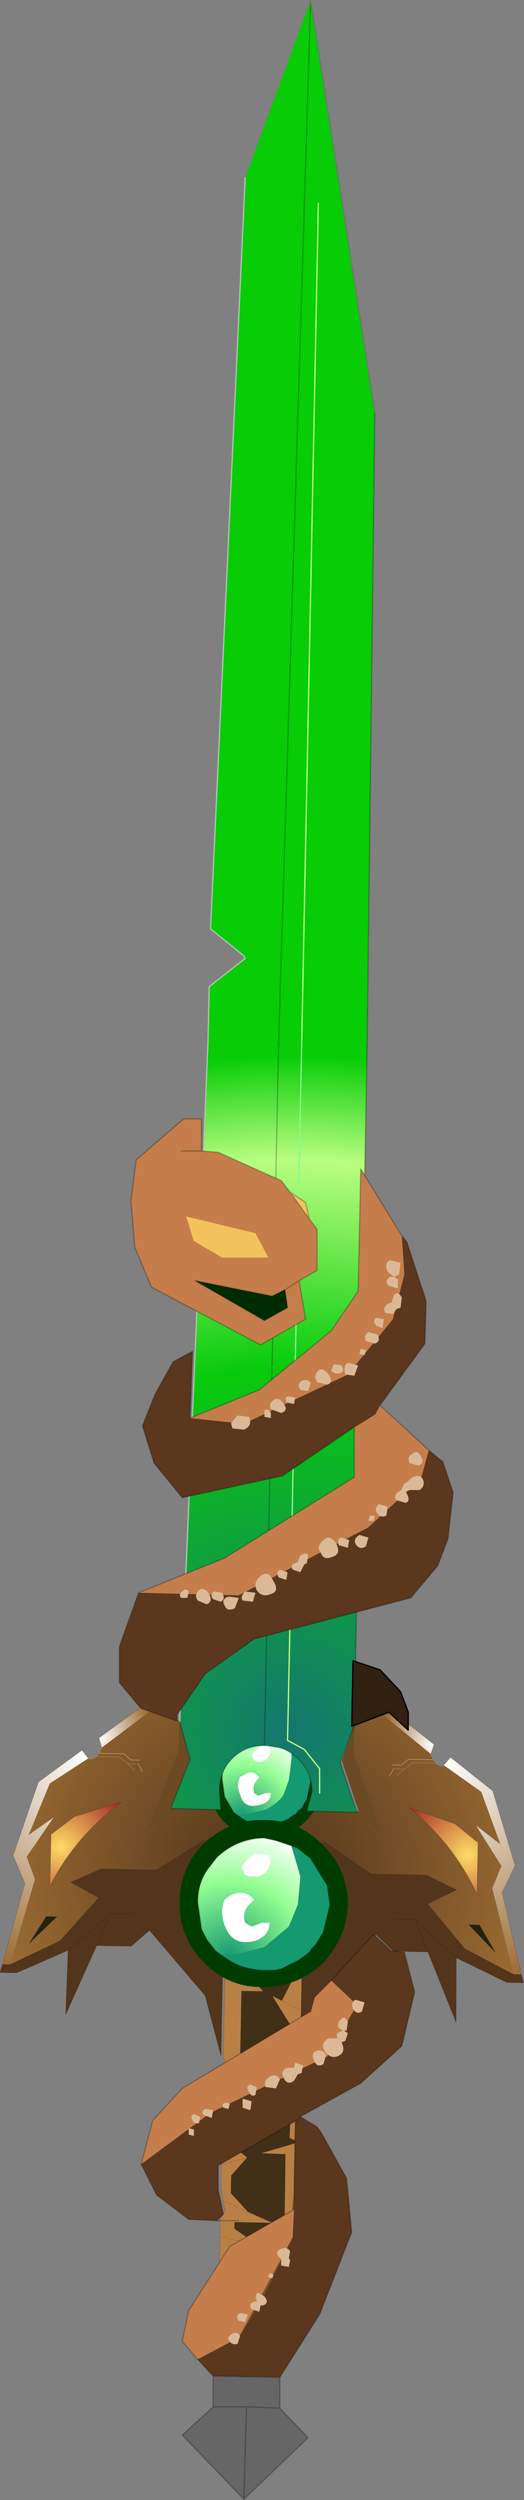 <svg viewBox="0 0 20.41 97.35" xmlns="http://www.w3.org/2000/svg" xmlns:xlink="http://www.w3.org/1999/xlink"><rect x="0" y="0" width="20.41" height="97.35" fill="#808080" stroke="none"/><g transform="translate(-264.75 -151.28)"><use transform="matrix(.296 .006 -.006 .296 264.96 217.64)" width="34.35" height="45.7" xlink:href="#a"/><use transform="matrix(-.296 -.006 -.006 .296 285.35 218.04)" width="34.35" height="45.7" xlink:href="#a"/><use transform="translate(272.85 218.4)" width="4.45" height="4.45" xlink:href="#b"/><use transform="matrix(.296 .006 -.005 .27 273.57 225.05)" width="10.1" height="62.75" xlink:href="#c"/><use transform="translate(268.75 151.3)" width="13.95" height="97.45" xlink:href="#d"/></g><defs><radialGradient id="e" cx="0" cy="0" r="819.2" gradientTransform="translate(15.75 -2.05) scale(.042)" gradientUnits="userSpaceOnUse"><stop stop-color="#52351b" offset="0"/><stop stop-color="#9b6b33" offset="1"/></radialGradient><radialGradient id="f" cx="0" cy="0" r="819.2" gradientTransform="translate(-4.75 -18.65) scale(.009)" gradientUnits="userSpaceOnUse"><stop stop-color="#fff" offset="0"/><stop stop-color="#9b6b33" offset="1"/></radialGradient><radialGradient id="g" cx="0" cy="0" r="819.2" gradientTransform="translate(-6.1 -15.95) scale(.036)" gradientUnits="userSpaceOnUse"><stop stop-color="#fff" offset="0"/><stop stop-color="#9b6b33" offset="1"/></radialGradient><radialGradient id="h" cx="0" cy="0" r="819.2" gradientTransform="translate(-9.5 -4.25) scale(.012)" gradientUnits="userSpaceOnUse"><stop stop-color="#ffdc66" offset="0"/><stop stop-color="#a22626" offset="1"/></radialGradient><radialGradient id="i" cx="0" cy="0" r="819.2" gradientTransform="translate(274.2 222) scale(.004)" gradientUnits="userSpaceOnUse"><stop stop-color="#159971" offset="0"/><stop stop-color="#93fe92" offset=".604"/><stop stop-color="#f2fff2" offset=".988"/></radialGradient><radialGradient id="j" cx="0" cy="0" r="819.2" gradientTransform="translate(276.1 218.65) scale(.049)" gradientUnits="userSpaceOnUse"><stop stop-color="#14766f" offset="0"/><stop stop-color="#08cb0c" offset=".353"/><stop stop-color="#bafe81" offset=".553"/><stop stop-color="#07cc06" offset=".655"/></radialGradient><radialGradient id="k" cx="0" cy="0" r="819.2" gradientTransform="translate(273.7 227.5) scale(.006)" gradientUnits="userSpaceOnUse"><stop stop-color="#159971" offset="0"/><stop stop-color="#93fe92" offset=".604"/><stop stop-color="#f2fff2" offset=".988"/></radialGradient><g id="a"><path d="M5.75-21.15 7.3-16.3 4.95-9.65l-3.5 3.8 4.3-11.35v-3.95" fill="#6c4b24" fill-rule="evenodd" transform="translate(17.15 22.85)"/><path d="M-11.2 4.95h1.4l-3.6 3.6 2.2-3.6" fill="#23230c" fill-rule="evenodd" transform="translate(17.15 22.85)"/><path d="M17.2.85v1L12.15 6.9v15.95l-2.25-7.9L2.4 6.5.05 8.65H-4.5l-3.9 9.2.15-8.5-6.7 3.1h-2.2l.3-1.1h1l6.5-3.25 4.95-5.75L-8.15.4l4.05-1.9h7.25l6.3-4.15 2.75 3.4 5 3.1m-21.7 7.8 1.8-4.25-5.55 4.95L-2.7 4.4H.2h-2.9l-1.8 4.25" fill="#52351b" fill-rule="evenodd" transform="translate(17.15 22.85)"/><path d="M2.8-22.15 2-22.4l.8.25" fill="#fff" fill-rule="evenodd" transform="translate(17.15 22.85)"/><path d="m2-22.4.8.25 1 .35 1.95.65v3.95L1.45-5.85l3.5-3.8h6.6q.45 1 1.3 1.85Q14.6-6.05 17.2-6V.85l-5-3.1-2.75-3.4-6.3 4.15H-4.1L-8.15.4l3.75 1.95-4.95 5.75-6.5 3.25L-12.8.1l-1.15-2.95 3.45-5.25-3.25 2.4 2.65-6.85 5-3.4.05.1q.6 0 1-.35l.35-.45.35-.75 6.35-5m-.95 8.05-.55-1 .55 1m-.4-1.5H-.5l-.95-.8H-4.7h3.25l.95.8H.65m-.15.5H-.95L-2-16.2h-3.05H-2l1.05.85H.5m-2.1 5.05-6.15 2.05-3.05 2.4V.9q3.25-6.65 9.2-11.2m-9.6 15.25-2.2 3.6 3.6-3.6h-1.4M.05-14.5l-1-.85 1 .85" fill="url(#e)" fill-rule="evenodd" transform="translate(17.15 22.85)"/><path d="m-4.75-18.65 5.5-4.2L2-22.4l-6.35 5-.4-1.25" fill="url(#f)" fill-rule="evenodd" transform="translate(17.15 22.85)"/><path d="M-16.85 11.35-14.1.65-15.75-3l.1-.2 3.05-9.5 5.65-4.3.85 1.05-5 3.4-2.65 6.85 3.25-2.4-3.45 5.25L-12.8.1l-3.05 11.25h-1" fill="url(#g)" fill-rule="evenodd" transform="translate(17.15 22.85)"/><path d="M-1.6-10.3Q-7.55-5.75-10.8.9v-6.75l3.05-2.4 6.15-2.05" fill="url(#h)" fill-rule="evenodd" transform="translate(17.15 22.85)"/><path d="m12.4 4.2.4 1.25m-2.6.4.85 1.05.05.1q.6 0 1-.35l.35-.45.35-.75m-.7 1.2h3.05l1.05.85h1.45m-1.45 0 1 .85" fill="none" stroke="#a48c66" stroke-linecap="round" stroke-linejoin="round" stroke-width=".05"/><path d="m17.65 7.5.55 1m-5.75-2.3h3.25l.95.8h1.15" fill="none" stroke="#dcb996" stroke-linecap="round" stroke-linejoin="round" stroke-width=".05"/><path d="m19.95.7-.8-.25L17.9 0l-5.5 4.2m8.55-3.15 1.95.65 1.55 4.85-2.35 6.65h6.6m5.65 3.65v7.85l-5.05 5.05V45.7l-2.25-7.9-7.5-8.45-2.35 2.15h-4.55l-3.9 9.2.15-8.5-6.7 3.1H0l.3-1.1 2.75-10.7-1.65-3.65.1-.2 3.05-9.5 5.65-4.3m5.35 6.7q-5.95 4.55-9.2 11.2V17l3.05-2.4 6.15-2.05M8.9 32.2l5.55-4.95h2.9m-2.9 0-1.8 4.25m-6.7-3.7h1.4l-3.6 3.6 2.2-3.6" fill="none" stroke="#000" stroke-linecap="round" stroke-linejoin="round" stroke-opacity=".251" stroke-width=".05"/><path d="M28.7 13.2q.45 1 1.3 1.85 1.75 1.75 4.35 1.8" fill="none" stroke="#000" stroke-linecap="round" stroke-linejoin="round" stroke-opacity=".251" stroke-width=".05"/></g><g id="b"><path d="M272.85 220.55q0-.9.65-1.5.7-.65 1.6-.65.95.05 1.55.7.65.65.65 1.55 0 .95-.7 1.6-.65.65-1.6.6-.9 0-1.55-.65-.6-.7-.6-1.65" fill="#003c00" fill-rule="evenodd" transform="translate(-272.85 -218.4)"/><path d="m274.05 222-.2-.15-.2-.35-.15-.25-.1-.7q0-.55.25-.95l.25-.25q.5-.45 1.25-.5h.05l.3.05.35.1q.3.45.25.8l-.05.45-.05.35-.2.55q-.15.3-.7.6l-1.05.25m.85-2.75-.35.35v.05l.1.2q.5.15.65-.35l-.05-.2-.35-.05m-.8 1.2q-.15.35 0 .7.15.6.8.4.4-.1.4-.45h-.2l-.3.1-.15-.1q-.1-.3.15-.55l.05-.05q-.25-.35-.6-.1l-.1.05h-.05l.1-.15-.2.25.1-.1" fill="url(#i)" fill-rule="evenodd" transform="translate(-272.85 -218.4)"/><path d="m275.85 219 .15.1.35.3.45.75.05.5-.15.7-.2.35-.15.1-.05.1q-.1.05-.25.15l-.05.05-.35.15-.1.05h-.15l-.3.05h-.05q-.55 0-1-.35l1.05-.25q.55-.3.7-.6l.2-.55.05-.35.05-.45q.05-.35-.25-.8" fill="#159971" fill-rule="evenodd" transform="translate(-272.85 -218.4)"/><path d="m274.9 219.25.35.05.05.2q-.15.5-.65.35l-.1-.2v-.05l.35-.35m-.8 1.2h.05l.1-.05q.35-.25.6.1l-.05.05q-.25.25-.15.55l.15.1.3-.1h.2q0 .35-.4.45-.65.2-.8-.4-.15-.35 0-.7" fill="#fff" fill-rule="evenodd" transform="translate(-272.85 -218.4)"/><path d="m274.1 220.45-.1.1.2-.25-.1.15" fill="#7ceb8c" fill-rule="evenodd" transform="translate(-272.85 -218.4)"/><path d="M1.2 3.6 1 3.45.8 3.1l-.15-.25-.1-.7q0-.55.25-.95l.25-.25Q1.55.5 2.3.45h.05l.3.05.35.1.15.1.35.3.45.75.05.5-.15.7-.2.35-.15.1-.05.1q-.1.05-.25.15l-.05.05-.35.15-.1.05h-.15l-.3.05H2.2q-.55 0-1-.35z" fill="none" stroke="#000" stroke-linecap="round" stroke-linejoin="round" stroke-opacity=".243" stroke-width=".05"/></g><g id="c"><path d="m-4.9-7.55-.15.05v-.05h.15" fill="#face3a" fill-rule="evenodd" transform="translate(5.05 31.35)"/><path d="m1.15-30.2 1.95 1.95 1.75 6.8L2.5-16.2 0-17.5l1.25.65 2.95 5-.8.7L4.75-9.5 1.9-2 4-3.65l-.15 7.2 1.2.6-4.9 1.7 3.2.05.05 9.2-1.6.75 1.6.75-.3 3.25 1 1.25-1 .75 1.95.55-3.3.15 3.3-.15-3.1 2.95.95 1.15-.95 1.2H0l-4-2.65 5.75-2.5-3.35.15-1.7-.9v-2.35h4.45L0 19.15l-3.2-2.35v-.95h5l-3.25-1.5-2.3-2.65V9.15L-1.7 6.5l-1.5-1.25v-2.2l3-1.5-.9-.45-2.5-4.35 4.35-5.7-3.6 1.4v-9.95H0l-3.5-4.15-.6-5.55L0-31.35l1.15 1.15M3.4-11.15.75-8.95l2.65-2.2m-2.25 30.6 1.95.4-1.95-.4m-1-13.6-1.85.65 1.85-.65m3.7-2.3-4.05-2 4.05 2" fill="#412f18" fill-rule="evenodd" transform="translate(5.05 31.35)"/><path d="m3.1-28.25 1.95 1.95v20.45l-.8 1.15v.1l.8.75V11.5q-.15.75-.15 1.65l.05.15-.45 1.5.55.35V27.7l-2.5 3.7h-4.7l-2.9-3.7V15.45l.6-1.15v-.15l-.25-1.3-.35-1.9v-12.7L-3.8-3.4l-.35-1.35-.75-2.8h-.15V-26.3l.95-.9.6 5.55L0-17.5h-2.85v9.95l3.6-1.4-4.35 5.7 2.5 4.35-3.95-2 3.95 2 .9.45-3 1.5v2.2l1.5 1.25-3.35 1.1 3.35-1.1-2.05 2.65v2.55l2.3 2.65 3.25 1.5 1.6-.75-.05-9.2-3.2-.05 4.9-1.7-1.2-.6.15-7.2L1.9-2l2.85-7.5-1.35-1.65.8-.7-2.95-5 1.25.65 2.55 1.35L2.5-16.2l2.35-5.25-1.75-6.8m.3 44.85-1.6-.75h-5v.95L0 19.15l1.15.3H-3.3v2.35l1.7.9 3.35-.15-5.75 2.5 4 2.65h1.95l.95-1.2-.95-1.15 3.1-2.95-1.95-.55 1-.75-1-1.25.3-3.25 1.65.8-1.65-.8m.8-28.45.85-.75-.85.75M-5.05 18 0 19.15-5.05 18m8.15 1.85 1.95.45-1.95-.45m-8.15 7.85H0h-5.05M0-17.5l-5.05-2.6L0-17.5m5.05 45.2h-3.1 3.1m-6.65-5-3.45.15 3.45-.15m-3.1-9.85 3.25 1.5-3.25-1.5m.55-17.6 4.9-4.2-4.9 4.2" fill="#b98046" fill-rule="evenodd" transform="translate(5.05 31.35)"/><path d="M0 21V5.05l.95-.9L5.05 0 6.2 1.15" fill="none" stroke="#4f0000" stroke-linecap="round" stroke-linejoin="round" stroke-opacity=".251" stroke-width=".05"/><path d="m6.2 1.15 3.9 3.9V25.5l-.8 1.15v.1l.8.75v15.35q-.15.75-.15 1.65l.05.15-.45 1.5.55.35v12.55l-2.5 3.7H2.9L0 59.05V46.8l.6-1.15v-.15l-.25-1.3L0 42.3V29.6l1.25-1.65L.9 26.6l-.75-2.8-.15.05V21m7.55-5.85 2.55 1.35m-3.8-2 1.25.65M6.3 14.5l-1.25-.65m.75 8.55 2.65-2.2.8-.7M8.9 34.9l1.2.6-4.9 1.7m1.65 10 1.6.75 1.65.8m0-30-.85.75M6.2 50.8l-1.15-.3L0 49.35m8.15 1.85-1.95-.4m-2.75 3.25 3.35-.15 3.3-.15m0-2.1-1.95-.45M7 59.05H0m7 0h3.1M0 11.25l5.05 2.6m-1.7 24 1.85-.65m-1.25-4.75.9.45 4.05 2m-5.55 2.95L0 38.95m6.85 8.25-6.5-3M0 54.2l3.45-.15M5.8 22.4.9 26.6M0 30.45l3.95 2" fill="none" stroke="#4f0000" stroke-linecap="round" stroke-linejoin="round" stroke-opacity=".251" stroke-width=".05"/></g><g id="d"><path d="m274.05 220.85-.1.1.2-.25-.1.15" fill="#ffffd9" fill-rule="evenodd" transform="translate(-268.75 -151.3)"/><path d="m274.3 158.2 2.55-6.9 2.5 16.05-.3 24.65-.5 26.45-.55 1.45.65 1.95-1.95-.05.2-.75q0-.75-.5-1.25-.45-.45-.95-.5l-.3-.05h-.1q-.75 0-1.25.5t-.5 1.25l.05.75-1.95-.05.75-1.9-.4-1.5 1.1-26.4.05-2.2 1.4-1.1-.05-.1-1.3-1.05 1.35-29.25m1.3 33.75 1.25-40.65-1.25 40.65-.55 27.3.55-27.3m1.55-32.75-.65 32.75.65-32.75m.05 61.9v-.95l-.6-.75-.65-.35.1-4.85-.1 4.85.65.35.6.75v.95m-.7-29.15-.45 22.25.45-22.25" fill="url(#j)" fill-rule="evenodd" transform="translate(-268.75 -151.3)"/><path d="m10.6 16.05-.3 24.65M8.1 0 6.85 40.65" fill="none" stroke="#000" stroke-linecap="round" stroke-linejoin="round" stroke-opacity=".251" stroke-width=".05"/><path d="M7.75 40.65 8.4 7.9m-1.1 55-.1 4.85.65.35.6.75v.95" fill="none" stroke="#bafe81" stroke-linecap="round" stroke-linejoin="round" stroke-width=".05"/><path d="m10.3 40.7-.5 26.45-.55 1.45.65 1.95-1.95-.05.2-.75q0-.75-.5-1.25-.45-.45-.95-.5l-.3-.05h-.1q-.75 0-1.25.5t-.5 1.25l.05.75-1.95-.05.75-1.9L3 67m3.85-26.35-.55 27.3" fill="none" stroke="#000" stroke-linecap="round" stroke-linejoin="round" stroke-opacity=".251" stroke-width=".05"/><path d="m7.3 62.9.45-22.25" fill="none" stroke="#8bf890" stroke-linecap="round" stroke-linejoin="round" stroke-width=".05"/><path d="m8.1 0 2.5 16.05" fill="none" stroke="#60815f" stroke-linecap="round" stroke-linejoin="round" stroke-width=".05"/><path d="m4.1 40.6.05-2.2 1.4-1.1-.05-.1-1.3-1.05L5.55 6.9M3 67l1.1-26.4" fill="none" stroke="#b1c1b0" stroke-linecap="round" stroke-linejoin="round" stroke-width=".05"/><path d="M271.75 225.35q0-1.35.95-2.3 1.05-.95 2.35-.9 1.35 0 2.3 1 .95.95.95 2.3-.05 1.3-1 2.3-1.05.95-2.4.9-1.3 0-2.25-1t-.9-2.3" fill="#003c00" fill-rule="evenodd" transform="translate(-268.75 -151.3)"/><path d="m273.5 227.5-.35-.25-.35-.45-.2-.4-.15-1.05q0-.75.4-1.3l.35-.45q.75-.7 1.75-.75h.1l.45.1.6.2.35 1.2-.05.6-.05.5-.35.85-.95.8-1.55.4m1.2-4.05q-.2.05-.5.45l-.05.1.15.3q.8.25 1-.5l-.05-.3-.55-.05m-1.15 1.75.1-.25-.25.35.15-.1-.05.05q-.2.45 0 1 .3.85 1.2.6.55-.2.55-.7h-.3l-.4.15-.25-.15q-.15-.45.25-.8l.1-.1q-.4-.45-.95-.15l-.15.1" fill="url(#k)" fill-rule="evenodd" transform="translate(-268.75 -151.3)"/><path d="m276.1 223.15.25.1.5.4.65 1.05.1.75-.25 1.05-.3.5-.15.15-.1.15-.4.3-.7.35-.25.05h-.5q-.85-.05-1.45-.5l1.55-.4.95-.8.35-.85.05-.5.05-.6-.35-1.2" fill="#159971" fill-rule="evenodd" transform="translate(-268.75 -151.3)"/><path d="m274.7 223.45.55.05.05.3q-.2.75-1 .5l-.15-.3.05-.1q.3-.4.5-.45m-1.15 1.75.15-.1q.55-.3.95.15l-.1.1q-.4.35-.25.8l.25.15.4-.15h.3q0 .5-.55.7-.9.25-1.2-.6-.2-.55 0-1l.05-.05" fill="#fff" fill-rule="evenodd" transform="translate(-268.75 -151.3)"/><path d="m273.55 225.2-.15.1.25-.35-.1.25" fill="#7ceb8c" fill-rule="evenodd" transform="translate(-268.75 -151.3)"/><path d="m4.75 76.2-.35-.25-.35-.45-.2-.4-.15-1.05q0-.75.4-1.3l.35-.45q.75-.7 1.75-.75h.1l.45.1.6.2.25.1.5.4.65 1.05.1.75-.25 1.05-.3.5-.15.15-.1.15-.4.3-.7.35-.25.05h-.5q-.85-.05-1.45-.5z" fill="none" stroke="#000" stroke-linecap="round" stroke-linejoin="round" stroke-opacity=".243" stroke-width=".05"/><path d="m280.4 199.4.2.25.75 2.3-.05 1.65-1.75 2.4-.2.35-.8.5-2.8 1.9-3.9.85-1.1-1.35-.45-1.45.5-1.25.7-1.25.75-.4-.1 2.6 1.9.2h.25l.2-.1 3.8-1.8 1.75-2.15.45-1.75-.1-1.5m1.05 8.35.55.45.4 1.2-.2 1.8-.4 1.05-1.05 1.25-6.1 1.6-1.9 1.35-1.1 1.6v.25l-1.4-.5-.1-.1-.75-.9v-1.4l.75-2.1 3.9.1 5.05-2.65 2.05-1.9.3-1.1m-3.8 20.65 1.65-1.8.7.65.5.05.4 1.55-.5 2.1-1.6 1.45-2.35 1.3.65.4.15.2 1 1.8.2 2.1-1.25 3.2-1.55 2.45-2.6-.05-.6-.65 1.6-.85.95-1.55 1.15-2.35.05-1.05v-.55l.05-2.9.05-.05-3.05 1.75v.95l.2.95-.25.25-1.1-.05-1.25-.95-.6-1.2 2.7-2 4.55-2.2 1.15-2-1-.95m-1.35 5.45.15-.15-.15.15" fill="#5b371e" fill-rule="evenodd" transform="translate(-268.75 -151.3)"/><path d="m279.55 206 1.9 1.75-.3 1.1-2.05 1.9-5.05 2.65-3.9-.1 3.35-1.35 5.05-3.15v-1.95l.8-.5.2-.35m-7.4.5 2.7-1.1 2.8-2.3 1.05-1.55.1-4.75 1.6 2.6.1 1.5-.45 1.75-1.75 2.15-3.8 1.8-.45.1-1.9-.2m4.65-7.75.3.4v1.6l-.7.4.25 1.5-1.75 1-4.25-2.25-.65-1.55-.15-1.8.2-1.6 1.85-1.6h.7v1.25l.65.05 2.45 1.1.35.45.75 1.05m-1.45 3-3-.6 2.7 1.55.9-.5-.1-.7-.5.25m.5-.25.55-.35-.55.35m-4.05-5.4h.8-.8m.65 47.05-.6-.7.25-1.2 1.6-2.5 2.45-1.4h.05l-.05 1.05-2.1 3.9-1.6.85m5.2-14.75 1 .95-1.15 2-4.55 2.2-2.7 2 .45-1.7 1.15-1.25 5-3 .15-.55.65-.65" fill="#c57e4b" fill-rule="evenodd" transform="translate(-268.75 -151.3)"/><path d="m276.05 197.7.6.4.15.65-.75-1.05" fill="#f2c35d" fill-rule="evenodd" transform="translate(-268.75 -151.3)"/><path d="m275.35 201.75.5-.25.1.7-.9.5-2.7-1.55 3 .6" fill="#002b00" fill-rule="evenodd" transform="translate(-268.75 -151.3)"/><path d="m274.5 206.6-.2.1h-.25l.45-.1m1.65 30.75.05-.55v.55h-.05m0 1.05-1.15 2.35-.95 1.55 2.1-3.9" fill="#744e26" fill-rule="evenodd" transform="translate(-268.75 -151.3)"/><path d="m278.5 215.95 1.05.35.8.85.3.8v.7l-.75-.7-1.45.55.05-2.55" fill="#322010" fill-rule="evenodd" transform="translate(-268.75 -151.3)"/><path d="M275.65 243.85v1.2l1.1 1.15-2.5 2.4-2.4-2.5 1.2-1.1v-1.2l2.6.05m-1.3 1.15h-1.3 1.3l1.3.05-1.3-.05-.1 3.6.1-3.6" fill="#666" fill-rule="evenodd" transform="translate(-268.75 -151.3)"/><path d="m11.65 48.1.2.25.75 2.3-.05 1.65-1.75 2.4 1.9 1.75.55.45.4 1.2-.2 1.8-.4 1.05L12 62.2l-6.1 1.6L4 65.15l-1.1 1.6V67l-1.4-.5-.1-.1-.75-.9v-1.4L1.4 62l3.35-1.35L9.8 57.5v-1.95L7 57.45l-3.9.85L2 56.95l-.45-1.45.5-1.25.7-1.25.75-.4-.1 2.6 2.7-1.1 2.8-2.3 1.05-1.55.1-4.75 1.6 2.6m-3.6-.65.3.4v1.6l-.7.4.25 1.5-1.75 1L1.9 50.1l-.65-1.55-.15-1.8.2-1.6 1.85-1.6h.7v1.25l.65.05 2.45 1.1.35.45.6.4.15.65-.75-1.05m-.7 4.05-3-.6 2.7 1.55.9-.5-.1-.7-.5.25m1.05-.6-.55.35m3.7 4.5-.2.35-.8.5M3.85 44.8h-.8M8.9 77.1l1.65-1.8.7.65.5.05.4 1.55-.5 2.1-1.6 1.45-2.35 1.3.65.4.15.2 1 1.8.2 2.1-1.25 3.2-1.55 2.45v1.2L8 94.9l-2.5 2.4-2.4-2.5 1.2-1.1v-1.2l-.6-.65-.6-.7.25-1.2 1.6-2.5 2.45-1.4.05-.55.05-2.9.05-.05L4.5 84.3v.95l.2.95-.25.25h.85m3.6-9.35-.65.65-.15.55-5 3-1.15 1.25-.45 1.7.6 1.2 1.25.95 1.1.05M7.7 82.4l-.15.15M4.3 92.5l2.6.05m0 1.2-1.3-.05-.1 3.6m-1.2-3.6h1.3" fill="none" stroke="#000" stroke-linecap="round" stroke-linejoin="round" stroke-opacity=".251" stroke-width=".05"/><path d="m9.75 64.65 1.05.35.8.85.3.8v.7l-.75-.7-1.45.55.05-2.55" fill="none" stroke="#000" stroke-linecap="round" stroke-linejoin="round" stroke-width=".05"/><path d="m280.35 200.45-.05.45-.2.1.15.1v.35l-.35-.1q-.2-.2.05-.35h.15l-.25-.2q-.15-.35.1-.45l.4.1m-1.6 3.55.05-.2.2.05-.05.2-.2-.05m.35-.85.35.1q.15.25-.1.35l-.35-.1q-.1-.2.1-.35m-3.3 2.8q.2.25-.1.35l-.4-.15q-.1-.2.1-.35t.4.15m.15-.3.3.05-.05.25-.25-.05q-.15-.15 0-.25m-2.15 1.25-.05-.2.25-.3.45.05q.15.35-.2.5l-.45-.05m1.25-.45v-.25q.15-.1.25.1v.2l-.25-.05m3.15-1.65q-.1-.35.1-.45l.4.1-.15.4-.35-.05m-.2-.05q-.25.05-.35-.1l.1-.25.3.05q.15.25-.05.3m-.45.05q.2.3-.05.4l-.4-.1q-.15-.25.05-.45.15-.15.4.15m-.7.35-.1.3-.3-.05q-.15-.2.05-.35.25-.1.35.1M280 202l.1-.3q.15-.15.3.1l-.05.4-.15.05-.15.2-.3-.05q-.1-.2.1-.35l.15-.05m-.6.9q-.15-.2 0-.3l.3.05-.05.35-.25-.1m1.75 5.1q.15.25-.1.35l-.35-.1q-.1-.25.1-.35.2-.2.35.1m-8.25 5.35q.15.3-.1.4l-.35-.15q-.15-.2.05-.4.2-.15.4.15m-.8-.1-.05.25h-.25q-.1-.15.05-.25.15-.15.25 0m1 0 .3.05q.15.25-.05.35l-.3-.1q-.15-.2.05-.3m8-3.95h-.4l-.1.05h-.05l.05.1q.15.3-.05.35l-.35-.1q-.15-.2.1-.35l.1-.05v-.05l.1-.2.1-.05.15-.15q.3-.2.45 0 .15.25-.1.45m-1.8 1.2h-.2l.05-.2h.2l-.05.2m.15-.3q-.15-.15.05-.35l.35.1-.05.35q-.25.1-.35-.1m-1.15 1.35-.35-.1q-.1-.25.1-.3l.3.1-.05.3m.7-.05q-.25.15-.4-.1-.1-.2.15-.35l.35.1-.1.35m-1.15-.1q.2.4-.15.5-.35.15-.45-.15-.2-.25.1-.5.25-.25.5.15m-1.95 1.4-.3-.1q-.1-.2.05-.3l.3.1-.05.3m-.6.55q-.35.15-.55-.15-.15-.3.15-.55t.5.2q.25.4-.1.5m-1.8.45q-.15-.25.15-.35l.4.05-.15.4q-.3.15-.4-.1m.7-.2q-.1-.15.1-.35l.4.05-.1.35-.4-.05m2.15-1.5.1-.25q.25-.15.3 0l-.05.3-.1.05-.15.3-.3-.1q-.1-.2.1-.25l.1-.05m2.5 17.5q-.2.15-.35-.1-.1-.25.1-.35l.35.1-.1.35m-.8 1.2q.2.4-.15.55-.3.1-.5-.2t.15-.5h.35q-.1-.2.1-.25l.1-.05-.15-.1q-.1-.2.1-.35.1-.15.25.1l-.05.35h-.1l.15.1-.1.3-.15.05m-.7.85q-.25.15-.35-.1-.15-.3.05-.4.25-.1.4.15l-.1.35m-.8.05-.05.3-.15.05-.15.25q-.25.2-.4-.1t.15-.4h.25l.05-.2.3.1m-3.5 1.75-.05.3-.3-.1q-.15-.15.05-.25l.3.05m.4-.1q-.1-.15.1-.2l.15.05-.05.2-.2-.05m.75-.35.35.1-.05.35-.3-.1V233m1.45-.75-.15.35-.4-.05q-.1-.25.15-.4t.4.1m-.9.3-.05.3q-.15.1-.25-.1-.15-.25.05-.3l.25.1m-2.65 1.85v-.25l.2.05v.25l-.2-.05m.15-.55q-.1-.2.05-.25l.25.1-.05.25q-.15.05-.25-.1m3.8 5.1-.05.25.05.1-.05.25-.3-.05v-.25l-.1-.1q-.15-.2.1-.3t.35.1m-.85 1 .05-.15.15.05-.05.15-.15-.05m-.15.75q.2.25-.05.35h-.1l-.05.25-.3-.1q-.15-.2.1-.3h.1v-.05q-.1-.15.05-.3l.25.15m-.65.7-.1.3-.25-.05q-.15-.2.05-.3l.3.05m-.6.75q.2-.1.3.1l-.1.3q-.2.05-.3-.1-.15-.15.1-.3" fill="#dbb997" fill-rule="evenodd" transform="translate(-268.75 -151.3)"/><path d="m274.7 199.3.5.95h-1.8l-1.1-.65-.3-.95 2.7.65" fill="#f2c35d" fill-rule="evenodd" transform="translate(-268.75 -151.3)"/></g></defs></svg>